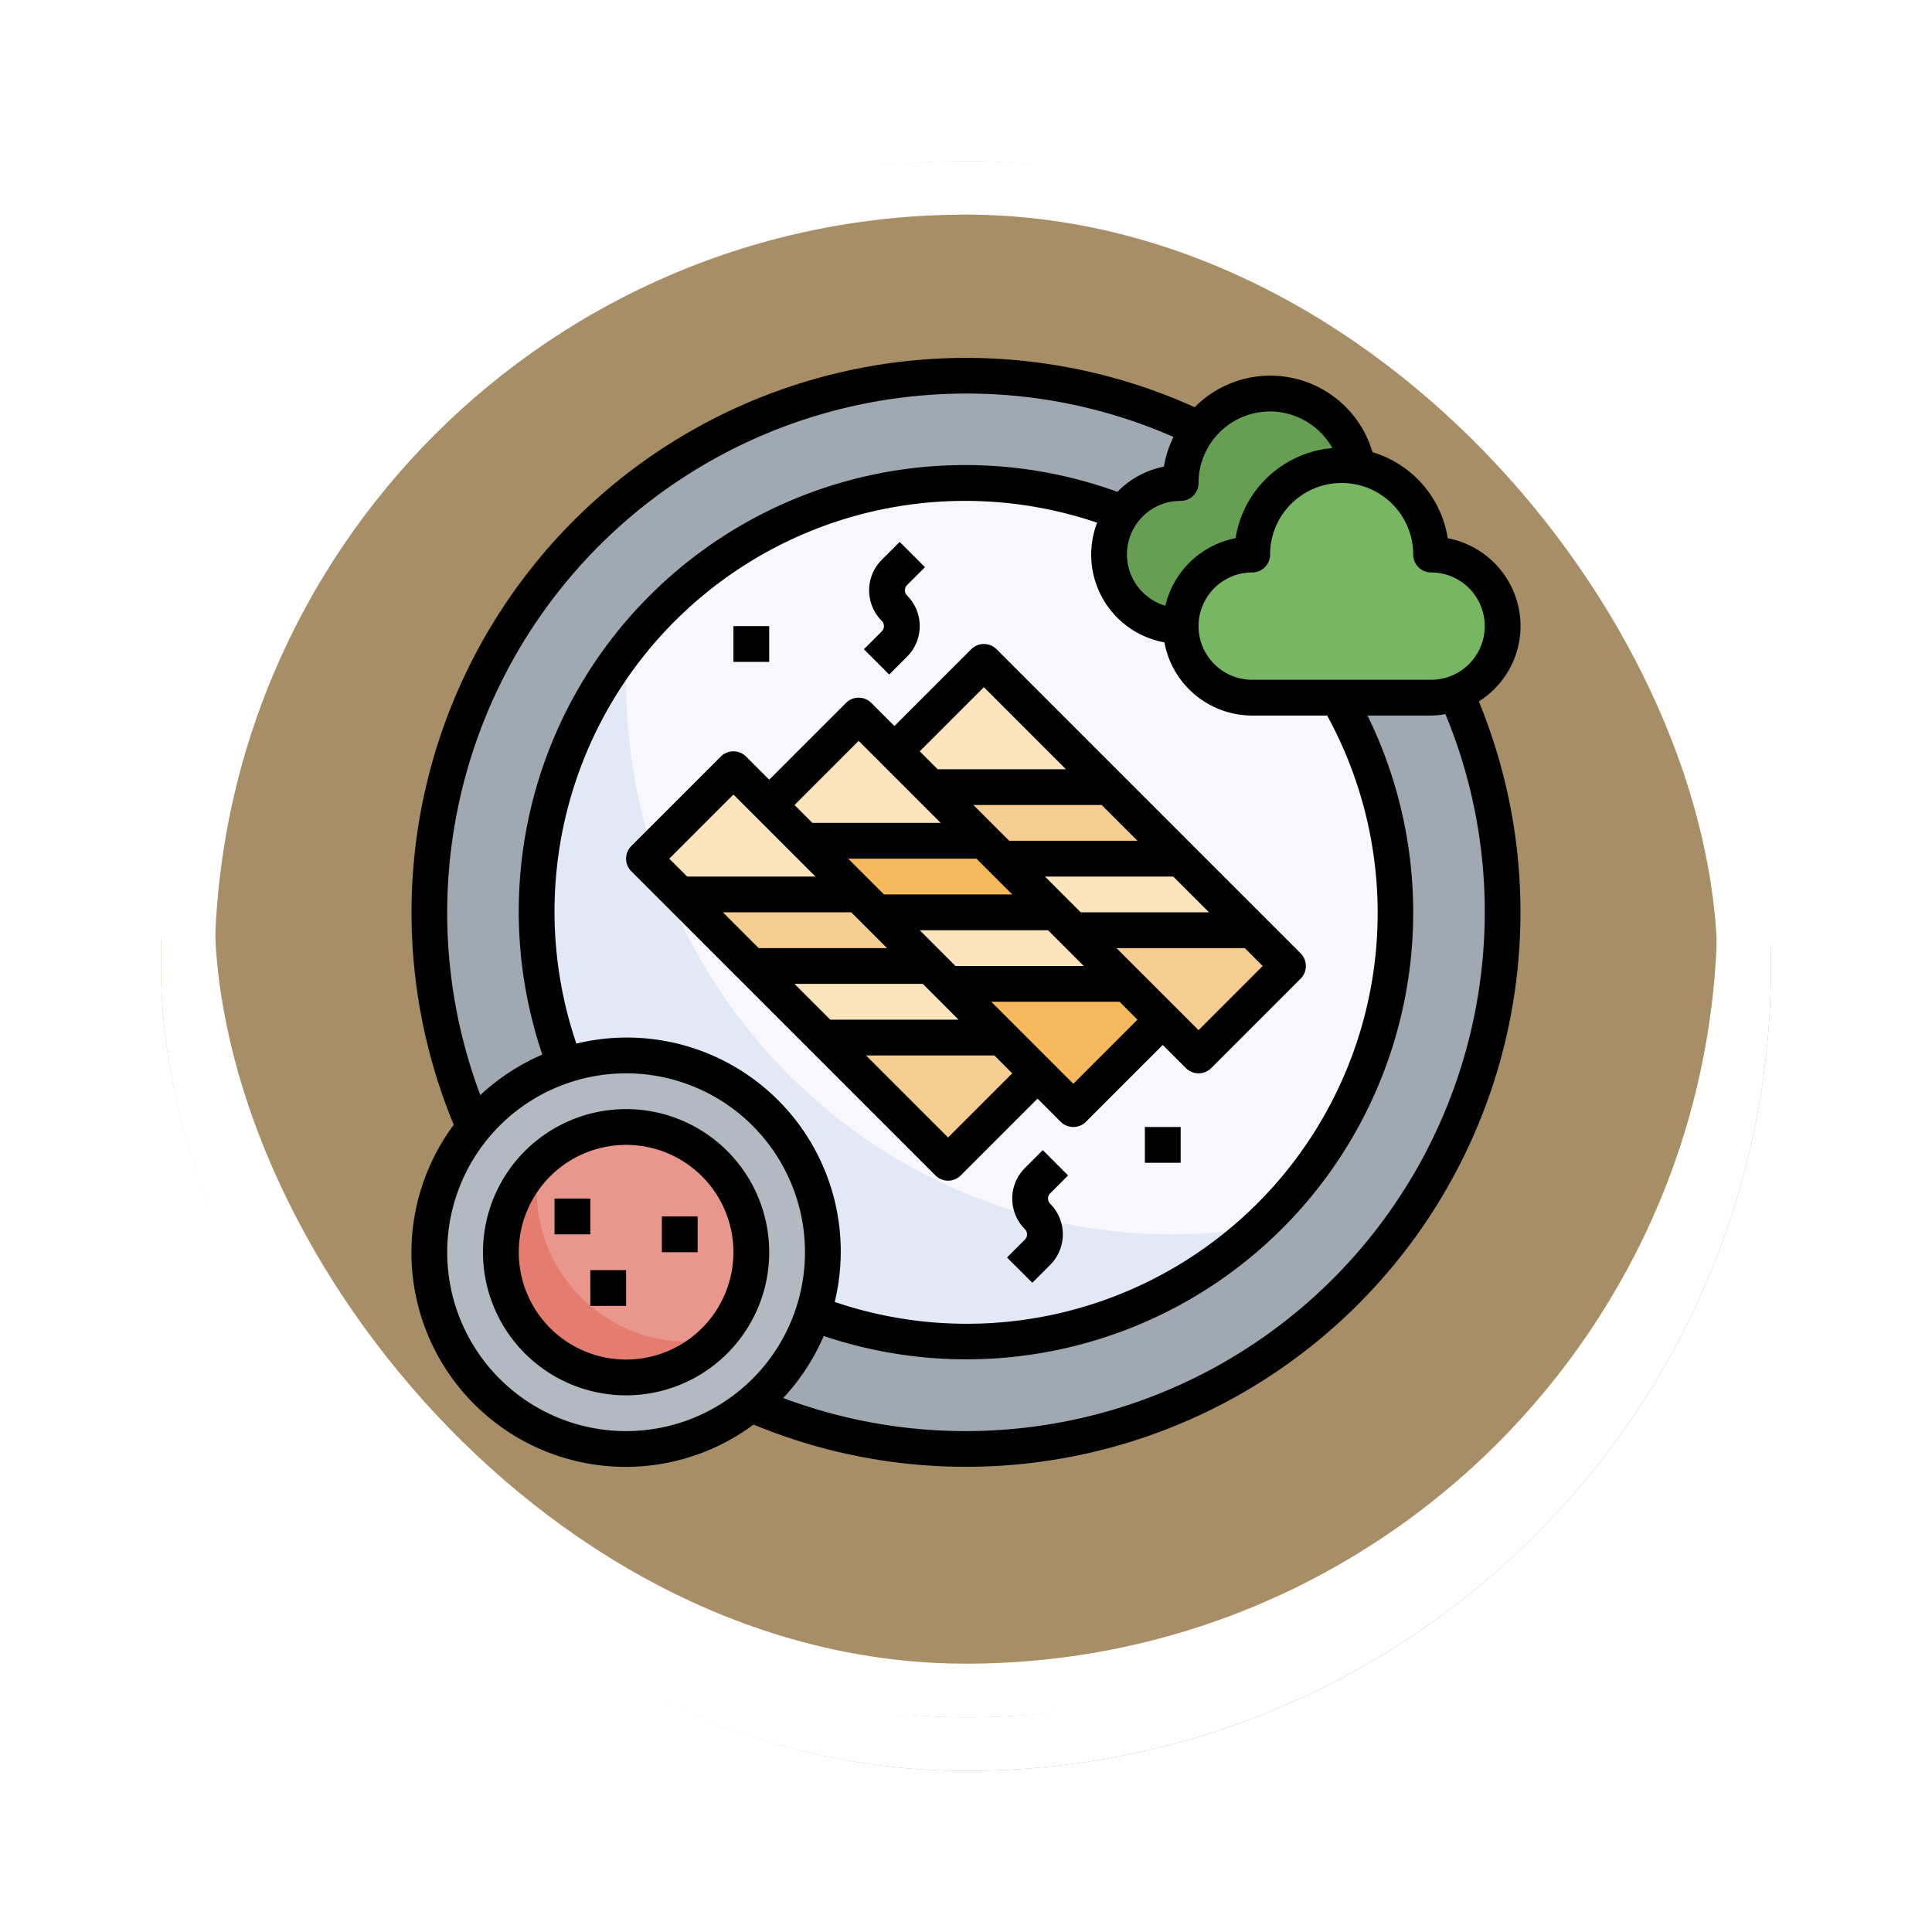 <svg xmlns="http://www.w3.org/2000/svg" xmlns:xlink="http://www.w3.org/1999/xlink" width="108" height="108" viewBox="0 0 108 108">
  <defs>
    <filter id="Rectángulo_400898" x="0" y="0" width="108" height="108" filterUnits="userSpaceOnUse">
      <feOffset dy="3" input="SourceAlpha"/>
      <feGaussianBlur stdDeviation="3" result="blur"/>
      <feFlood flood-opacity="0.161"/>
      <feComposite operator="in" in2="blur"/>
      <feComposite in="SourceGraphic"/>
    </filter>
  </defs>
  <g id="Grupo_1108449" data-name="Grupo 1108449" transform="translate(-748.051 -5499)">
    <g id="Grupo_1098742" data-name="Grupo 1098742" transform="translate(-446.27 5116.258)">
      <g transform="matrix(1, 0, 0, 1, 1194.32, 382.74)" filter="url(#Rectángulo_400898)">
        <g id="Rectángulo_400898-2" data-name="Rectángulo 400898" transform="translate(9 6)" fill="#997b4d" stroke="#fff" stroke-width="3" opacity="0.859">
          <rect width="90" height="90" rx="45" stroke="none"/>
          <rect x="1.5" y="1.5" width="87" height="87" rx="43.5" fill="none"/>
        </g>
      </g>
      <g id="Rectángulo_400907" data-name="Rectángulo 400907" transform="translate(1203.32 388.742)" fill="none" stroke="#fff" stroke-width="3">
        <rect width="90" height="90" rx="45" stroke="none"/>
        <rect x="1.5" y="1.5" width="87" height="87" rx="43.5" fill="none"/>
      </g>
    </g>
    <g id="Grupo_1108435" data-name="Grupo 1108435" transform="translate(770.05 5518)">
      <circle id="Elipse_11679" data-name="Elipse 11679" cx="30" cy="30" r="30" transform="translate(2 2)" fill="#a0a8b2"/>
      <circle id="Elipse_11680" data-name="Elipse 11680" cx="24" cy="24" r="24" transform="translate(8 8)" fill="#e3e8f6"/>
      <path id="Trazado_896648" data-name="Trazado 896648" d="M32,8a23.953,23.953,0,0,0-18.951,9.283C13.018,17.852,13,18.424,13,19c0,17.121,13.655,31,30.5,31a30.179,30.179,0,0,0,4.787-.383A24,24,0,0,0,32,8Z" fill="#f8f7fe"/>
      <circle id="Elipse_11681" data-name="Elipse 11681" cx="11" cy="11" r="11" transform="translate(2 40)" fill="#b3b9c1"/>
      <circle id="Elipse_11682" data-name="Elipse 11682" cx="7" cy="7" r="7" transform="translate(6 44)" fill="#e47c6f"/>
      <path id="Trazado_896649" data-name="Trazado 896649" d="M13,44a6.969,6.969,0,0,0-4.854,1.964,8.47,8.47,0,0,0,9.89,9.89A6.994,6.994,0,0,0,13,44Z" fill="#e9968c"/>
      <path id="Trazado_896650" data-name="Trazado 896650" d="M54,16a4,4,0,0,0,0-8A5,5,0,0,0,44,8a4,4,0,0,0,0,8Z" fill="#669e54"/>
      <path id="Trazado_896651" data-name="Trazado 896651" d="M21.464,22.979h7.071V47.021H21.464Z" transform="translate(-17.426 27.929) rotate(-45)" fill="#f5cd90"/>
      <path id="Trazado_896652" data-name="Trazado 896652" d="M26,31H16l-2-2,5-5Z" fill="#fbe3bc"/>
      <path id="Trazado_896653" data-name="Trazado 896653" d="M30,35H20l4,4H34Z" fill="#fbe3bc"/>
      <path id="Trazado_896654" data-name="Trazado 896654" d="M58,20a4,4,0,0,0,0-8,5,5,0,0,0-10,0,4,4,0,0,0,0,8Z" fill="#78b761"/>
      <path id="Trazado_896655" data-name="Trazado 896655" d="M28.464,19.979h7.071V44.021H28.464Z" transform="translate(-13.255 32) rotate(-45)" fill="#f5b95b"/>
      <path id="Trazado_896656" data-name="Trazado 896656" d="M33,28H23l-2-2,5-5Z" fill="#fbe3bc"/>
      <path id="Trazado_896657" data-name="Trazado 896657" d="M37,32H27l4,4H41Z" fill="#fbe3bc"/>
      <path id="Trazado_896658" data-name="Trazado 896658" d="M35.464,16.979h7.071V41.021H35.464Z" transform="translate(-9.083 36.071) rotate(-45)" fill="#f5cd90"/>
      <path id="Trazado_896659" data-name="Trazado 896659" d="M40,25H30l-2-2,5-5Z" fill="#fbe3bc"/>
      <path id="Trazado_896660" data-name="Trazado 896660" d="M44,29H34l4,4H48Z" fill="#fbe3bc"/>
      <path id="Trazado_896661" data-name="Trazado 896661" d="M31,47a1,1,0,0,0,.707-.293L36,42.414l1.293,1.293a1,1,0,0,0,1.414,0L43,39.414l1.293,1.293a1,1,0,0,0,1.414,0l5-5a1,1,0,0,0,0-1.414l-17-17a1,1,0,0,0-1.414,0L28,21.586l-1.293-1.293a1,1,0,0,0-1.414,0L21,24.586l-1.293-1.293a1,1,0,0,0-1.414,0l-5,5a1,1,0,0,0,0,1.414l17,17A1,1,0,0,0,31,47Zm0-2.414L26.414,40h7.172l1,1ZM41.586,28H34.414l-2-2h7.172ZM29.414,33h7.172l2,2H31.414Zm7-3h7.172l2,2H38.414Zm-1.828,1H27.414l-2-2h7.172Zm-7,3H20.414l-2-2h7.172Zm2,2,2,2H24.414l-2-2ZM38,41.586l-1.293-1.293L33.414,37h7.172l1,1Zm7-3-1.293-1.293L40.414,34h7.172l1,1ZM33,19.414,37.586,24H30.414l-1-1Zm-7,3,1.293,1.293L30.586,27H23.414l-1-1Zm-7,3,1.293,1.293L23.586,30H16.414l-1-1Z"/>
      <path id="Trazado_896662" data-name="Trazado 896662" d="M63,16a5.009,5.009,0,0,0-4.069-4.913,6,6,0,0,0-4.207-4.81,5.95,5.95,0,0,0-9.939-2.513A31,31,0,0,0,3.367,43.875,11.977,11.977,0,0,0,20.125,60.633,31,31,0,0,0,60.669,20.212,4.989,4.989,0,0,0,63,16Zm-6-4a1,1,0,0,0,1,1,3,3,0,0,1,0,6H48a3,3,0,0,1,0-6,1,1,0,0,0,1-1,4,4,0,0,1,8,0ZM13,39a11.968,11.968,0,0,0-2.78.338A22.952,22.952,0,0,1,39.332,10.219a4.981,4.981,0,0,0,3.76,6.689A5,5,0,0,0,48,21h4.189A22.966,22.966,0,0,1,24.662,53.78,11.957,11.957,0,0,0,13,39ZM49,4a4.011,4.011,0,0,1,3.481,2.048,6,6,0,0,0-5.412,5.039,5,5,0,0,0-3.922,3.774A2.991,2.991,0,0,1,44,9a1,1,0,0,0,1-1,4,4,0,0,1,4-4ZM32,3A28.718,28.718,0,0,1,43.6,5.426a5.908,5.908,0,0,0-.536,1.661,4.97,4.97,0,0,0-2.6,1.407A24.952,24.952,0,0,0,8.318,39.952a12.008,12.008,0,0,0-3.467,2.265A29.019,29.019,0,0,1,32,3ZM3,51A10,10,0,1,1,13,61,10,10,0,0,1,3,51ZM61,32A29.021,29.021,0,0,1,21.783,59.15a12.026,12.026,0,0,0,2.265-3.468A24.982,24.982,0,0,0,54.445,21H58a4.871,4.871,0,0,0,.8-.081A28.782,28.782,0,0,1,61,32Z"/>
      <path id="Trazado_896663" data-name="Trazado 896663" d="M13,43a8,8,0,1,0,8,8,8,8,0,0,0-8-8Zm0,14a6,6,0,1,1,6-6,6,6,0,0,1-6,6Z"/>
      <path id="Trazado_896664" data-name="Trazado 896664" d="M9,48h2v2H9Z"/>
      <path id="Trazado_896665" data-name="Trazado 896665" d="M15,49h2v2H15Z"/>
      <path id="Trazado_896666" data-name="Trazado 896666" d="M11,52h2v2H11Z"/>
      <path id="Trazado_896667" data-name="Trazado 896667" d="M26.293,17.293l1.414,1.414,1-1a2.417,2.417,0,0,0,0-3.416.414.414,0,0,1,0-.585l1-1-1.414-1.414-1,1a2.417,2.417,0,0,0,0,3.416.414.414,0,0,1,0,.585Z"/>
      <path id="Trazado_896668" data-name="Trazado 896668" d="M37.707,46.707l-1.414-1.414-1,1a2.417,2.417,0,0,0,0,3.416.414.414,0,0,1,0,.585l-1,1,1.414,1.414,1-1a2.417,2.417,0,0,0,0-3.416.414.414,0,0,1,0-.585Z"/>
      <path id="Trazado_896669" data-name="Trazado 896669" d="M42,44h2v2H42Z"/>
      <path id="Trazado_896670" data-name="Trazado 896670" d="M19,16h2v2H19Z"/>
    </g>
  </g>
</svg>

